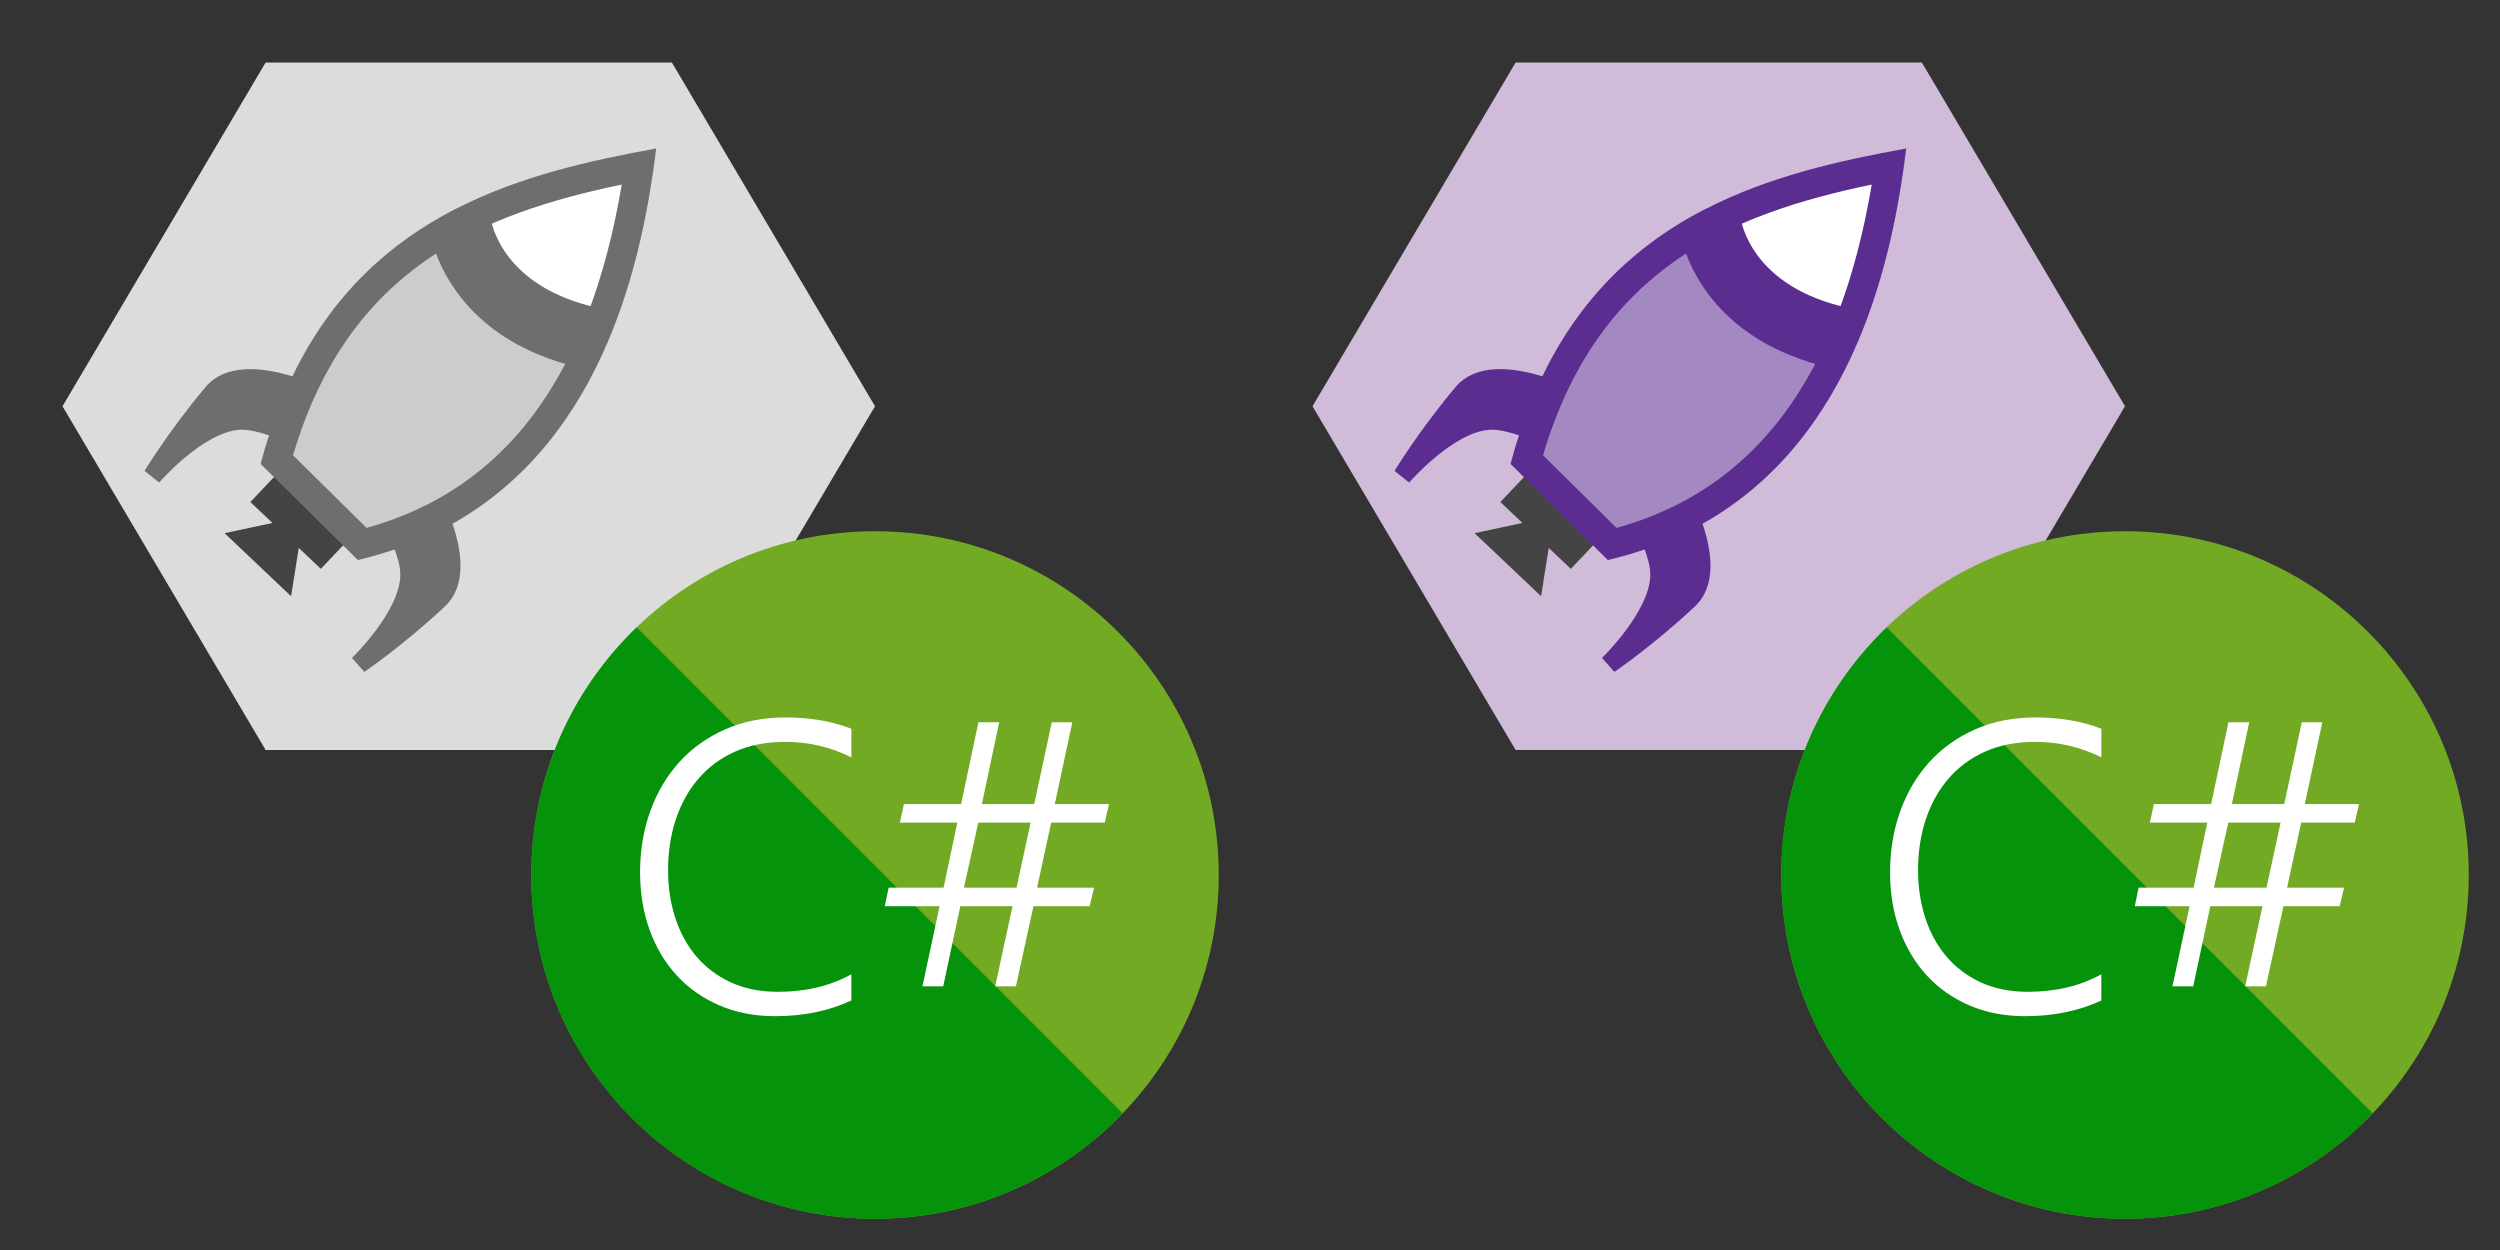 <?xml version="1.0" encoding="utf-8"?>
<!-- Generator: Adobe Illustrator 20.1.0, SVG Export Plug-In . SVG Version: 6.00 Build 0)  -->
<svg version="1.1" xmlns="http://www.w3.org/2000/svg" xmlns:xlink="http://www.w3.org/1999/xlink" x="0px" y="0px"
	 viewBox="0 0 160 80" style="enable-background:new 0 0 160 80;" xml:space="preserve" width="160" height="80">
<rect x="0" y="0" width="160" height="80" fill="#333333" stroke="none"/>
<style type="text/css">
	.st0{fill:#DCDCDC;}
	.st1{fill:#CCCCCC;}
	.st2{fill:#FFFFFF;}
	.st3{fill:#444444;}
	.st4{fill:#6E6E6E;}
	.st5{fill:#D0BBD9;}
	.st6{fill:#A388C1;}
	.st7{fill:#5C2D91;}
	.st8{fill:#C1E3F1;}
	.st9{fill:#D0BCD9;}
	.st10{fill:#804998;}
	.st11{fill:#3999C6;}
	.st12{fill:#0072C6;}
	.st13{fill:#3E3E3E;}
	.st14{fill:#888888;}
	.st15{fill:#8B6AB1;}
	.st16{fill:#A0A1A2;enable-background:new    ;}
	.st17{fill:#888888;enable-background:new    ;}
	.st18{fill:#73AA24;}
	.st19{fill:#05930C;}
	.st20{fill:none;stroke:#DD5900;stroke-width:2;stroke-linecap:round;stroke-miterlimit:10;}
	.st21{fill:none;stroke:#FFFFFF;stroke-width:2;stroke-linecap:round;stroke-miterlimit:10;}
	.st22{fill:#A0A1A2;}
	.st23{fill:none;stroke:#888888;stroke-width:6;stroke-miterlimit:10;stroke-dasharray:1,8;}
	.st24{fill:#A3A3A3;}
	.st25{fill:none;stroke:#3999C6;stroke-width:6;stroke-miterlimit:10;stroke-dasharray:1,8;}
	.st26{fill:#FEE990;}
	.st27{fill:none;stroke:#6E6E6E;stroke-width:4;stroke-miterlimit:10;}
</style>
<g id="Layer_1">
	<g>
		<g>
			<polygon class="st0" points="17,48 4,26 17,4 43,4 56,26 43,48 			"/>
		</g>
		<g>
			<path class="st1" d="M16.679,29.69C20.717,14.272,32.275,11.268,42,9.499c-1.015,8.059-4.082,22.84-19.096,26.339L16.679,29.69z"
				/>
			<path class="st2" d="M38.75,22.228c0,0,2.813-9.255,3.25-12.729c-4.166,0.758-8.669,1.742-12.773,3.832
				C29.227,13.332,30.89,20.524,38.75,22.228z"/>
			<polygon class="st3" points="22.492,34.34 17.981,30.063 16.022,32.129 17.434,33.468 14.374,34.125 18.628,38.158 
				19.121,35.067 20.534,36.406 			"/>
			<path class="st4" d="M42,9.499c-8.408,1.529-18.18,3.989-23.284,14.587c-1.872-0.575-4.253-0.869-5.563,0.688
				c-2.372,2.821-3.901,5.361-3.901,5.361l0.933,0.747c0,0,2.828-3.258,5.184-3.377c0.525-0.027,1.203,0.139,1.849,0.358
				c-0.19,0.591-0.373,1.195-0.538,1.827l6.224,6.149c0.821-0.191,1.601-0.422,2.352-0.678c0,0,0,0,0,0
				c0.208,0.56,0.363,1.13,0.365,1.591c0.007,2.36-3.095,5.357-3.095,5.357L23.321,43c0,0,2.454-1.662,5.145-4.182
				c1.408-1.318,1.103-3.51,0.494-5.301c-0.001,0.001-0.003,0.001-0.004,0.002C38.799,27.996,41.139,16.333,42,9.499z M23.46,33.787
				l-4.706-4.649c3.558-12.034,12.107-15.463,21.037-17.326C37.716,24.103,32.354,31.313,23.46,33.787z"/>
			<path class="st4" d="M37.44,23.613c-9.172-1.988-9.987-8.943-10.017-9.239l3.979-0.406l-1.99,0.203l1.987-0.23
				c0.023,0.18,0.647,4.411,6.888,5.765L37.44,23.613z"/>
		</g>
	</g>
	<g>
		<g>
			<polygon class="st5" points="97,48 84,26 97,4 123,4 136,26 123,48 			"/>
		</g>
		<g>
			<path class="st6" d="M96.679,29.69C100.717,14.272,112.275,11.268,122,9.499c-1.015,8.059-4.082,22.84-19.096,26.339
				L96.679,29.69z"/>
			<path class="st2" d="M118.75,22.228c0,0,2.813-9.255,3.25-12.729c-4.166,0.758-8.669,1.742-12.773,3.832
				C109.227,13.332,110.89,20.524,118.75,22.228z"/>
			<polygon class="st3" points="102.492,34.34 97.981,30.063 96.022,32.129 97.434,33.468 94.374,34.125 98.628,38.158 
				99.121,35.067 100.534,36.406 			"/>
			<path class="st7" d="M122,9.499c-8.408,1.529-18.18,3.989-23.284,14.587c-1.872-0.575-4.253-0.869-5.563,0.688
				c-2.372,2.821-3.901,5.361-3.901,5.361l0.933,0.747c0,0,2.828-3.258,5.184-3.377c0.525-0.027,1.203,0.139,1.849,0.358
				c-0.19,0.591-0.373,1.195-0.538,1.827l6.224,6.149c0.821-0.191,1.601-0.422,2.352-0.678c0,0,0,0,0,0
				c0.208,0.56,0.363,1.13,0.365,1.591c0.007,2.36-3.095,5.357-3.095,5.357L103.321,43c0,0,2.454-1.662,5.145-4.182
				c1.408-1.318,1.103-3.51,0.494-5.301c-0.001,0.001-0.003,0.001-0.004,0.002C118.799,27.996,121.139,16.333,122,9.499z
				 M103.46,33.787l-4.706-4.649c3.558-12.034,12.107-15.463,21.037-17.326C117.716,24.103,112.354,31.313,103.46,33.787z"/>
			<path class="st7" d="M117.44,23.613c-9.172-1.988-9.987-8.943-10.017-9.239l3.979-0.406l-1.99,0.203l1.987-0.23
				c0.023,0.18,0.647,4.411,6.888,5.765L117.44,23.613z"/>
		</g>
	</g>
	<g>
		<circle class="st18" cx="56" cy="56" r="22"/>
		<path class="st19" d="M40.748,40.153C36.591,44.156,34,49.774,34,56c0,12.15,9.85,22,22,22c6.226,0,11.844-2.591,15.847-6.748
			L40.748,40.153z"/>
		<g>
			<path class="st2" d="M54.488,64.029c-1.427,0.671-3.055,1.006-4.886,1.006c-1.306,0-2.492-0.23-3.558-0.689
				c-1.066-0.46-1.975-1.098-2.727-1.914s-1.332-1.788-1.74-2.914c-0.408-1.125-0.612-2.354-0.612-3.687
				c0-1.4,0.217-2.705,0.651-3.912c0.434-1.207,1.055-2.256,1.862-3.146s1.786-1.587,2.933-2.095
				c1.147-0.507,2.434-0.761,3.861-0.761c1.573,0,2.978,0.241,4.215,0.723v1.83c-1.324-0.662-2.737-0.992-4.241-0.992
				c-1.194,0-2.256,0.206-3.184,0.618c-0.928,0.413-1.71,0.986-2.346,1.721c-0.636,0.735-1.122,1.604-1.457,2.604
				c-0.335,1.001-0.503,2.095-0.503,3.28c0,1.065,0.15,2.069,0.451,3.01c0.301,0.941,0.746,1.765,1.334,2.469
				c0.589,0.705,1.321,1.264,2.198,1.676c0.877,0.413,1.895,0.619,3.055,0.619c1.779,0,3.343-0.374,4.692-1.122V64.029z"/>
			<path class="st2" d="M70.704,52.647h-3.429l-0.902,4.163h3.648l-0.284,1.187h-3.597l-1.121,5.13h-1.328l1.109-5.13h-3.339
				l-1.096,5.13h-1.328l1.096-5.13h-3.506l0.245-1.187h3.519l0.876-4.163h-3.674l0.258-1.187h3.661l1.108-5.233h1.328l-1.108,5.233
				h3.352l1.122-5.233h1.315l-1.122,5.233h3.467L70.704,52.647z M62.609,52.647l-0.916,4.163h3.365l0.902-4.163H62.609z"/>
		</g>
	</g>
	<g>
		<circle class="st18" cx="136" cy="56" r="22"/>
		<path class="st19" d="M120.748,40.153C116.591,44.156,114,49.774,114,56c0,12.15,9.85,22,22,22c6.226,0,11.844-2.591,15.847-6.748
			L120.748,40.153z"/>
		<g>
			<path class="st2" d="M134.488,64.029c-1.428,0.671-3.056,1.006-4.887,1.006c-1.306,0-2.492-0.23-3.557-0.689
				c-1.066-0.46-1.975-1.098-2.727-1.914s-1.332-1.788-1.74-2.914c-0.408-1.125-0.613-2.354-0.613-3.687
				c0-1.4,0.218-2.705,0.652-3.912c0.434-1.207,1.055-2.256,1.861-3.146c0.809-0.89,1.786-1.587,2.934-2.095
				c1.146-0.507,2.434-0.761,3.86-0.761c1.573,0,2.978,0.241,4.216,0.723v1.83c-1.324-0.662-2.738-0.992-4.242-0.992
				c-1.193,0-2.256,0.206-3.184,0.618c-0.928,0.413-1.71,0.986-2.346,1.721c-0.637,0.735-1.121,1.604-1.457,2.604
				c-0.335,1.001-0.502,2.095-0.502,3.28c0,1.065,0.15,2.069,0.451,3.01c0.301,0.941,0.745,1.765,1.334,2.469
				c0.588,0.705,1.32,1.264,2.197,1.676c0.877,0.413,1.895,0.619,3.055,0.619c1.779,0,3.344-0.374,4.693-1.122V64.029z"/>
			<path class="st2" d="M150.704,52.647h-3.429l-0.902,4.163h3.648l-0.284,1.187h-3.597l-1.121,5.13h-1.328l1.109-5.13h-3.34
				l-1.096,5.13h-1.327l1.096-5.13h-3.507l0.246-1.187h3.519l0.876-4.163h-3.674l0.258-1.187h3.662l1.107-5.233h1.328l-1.108,5.233
				h3.352l1.122-5.233h1.314l-1.121,5.233h3.467L150.704,52.647z M142.609,52.647l-0.916,4.163h3.365l0.902-4.163H142.609z"/>
		</g>
	</g>
</g>
<g id="Layer_2">
</g>
</svg>
